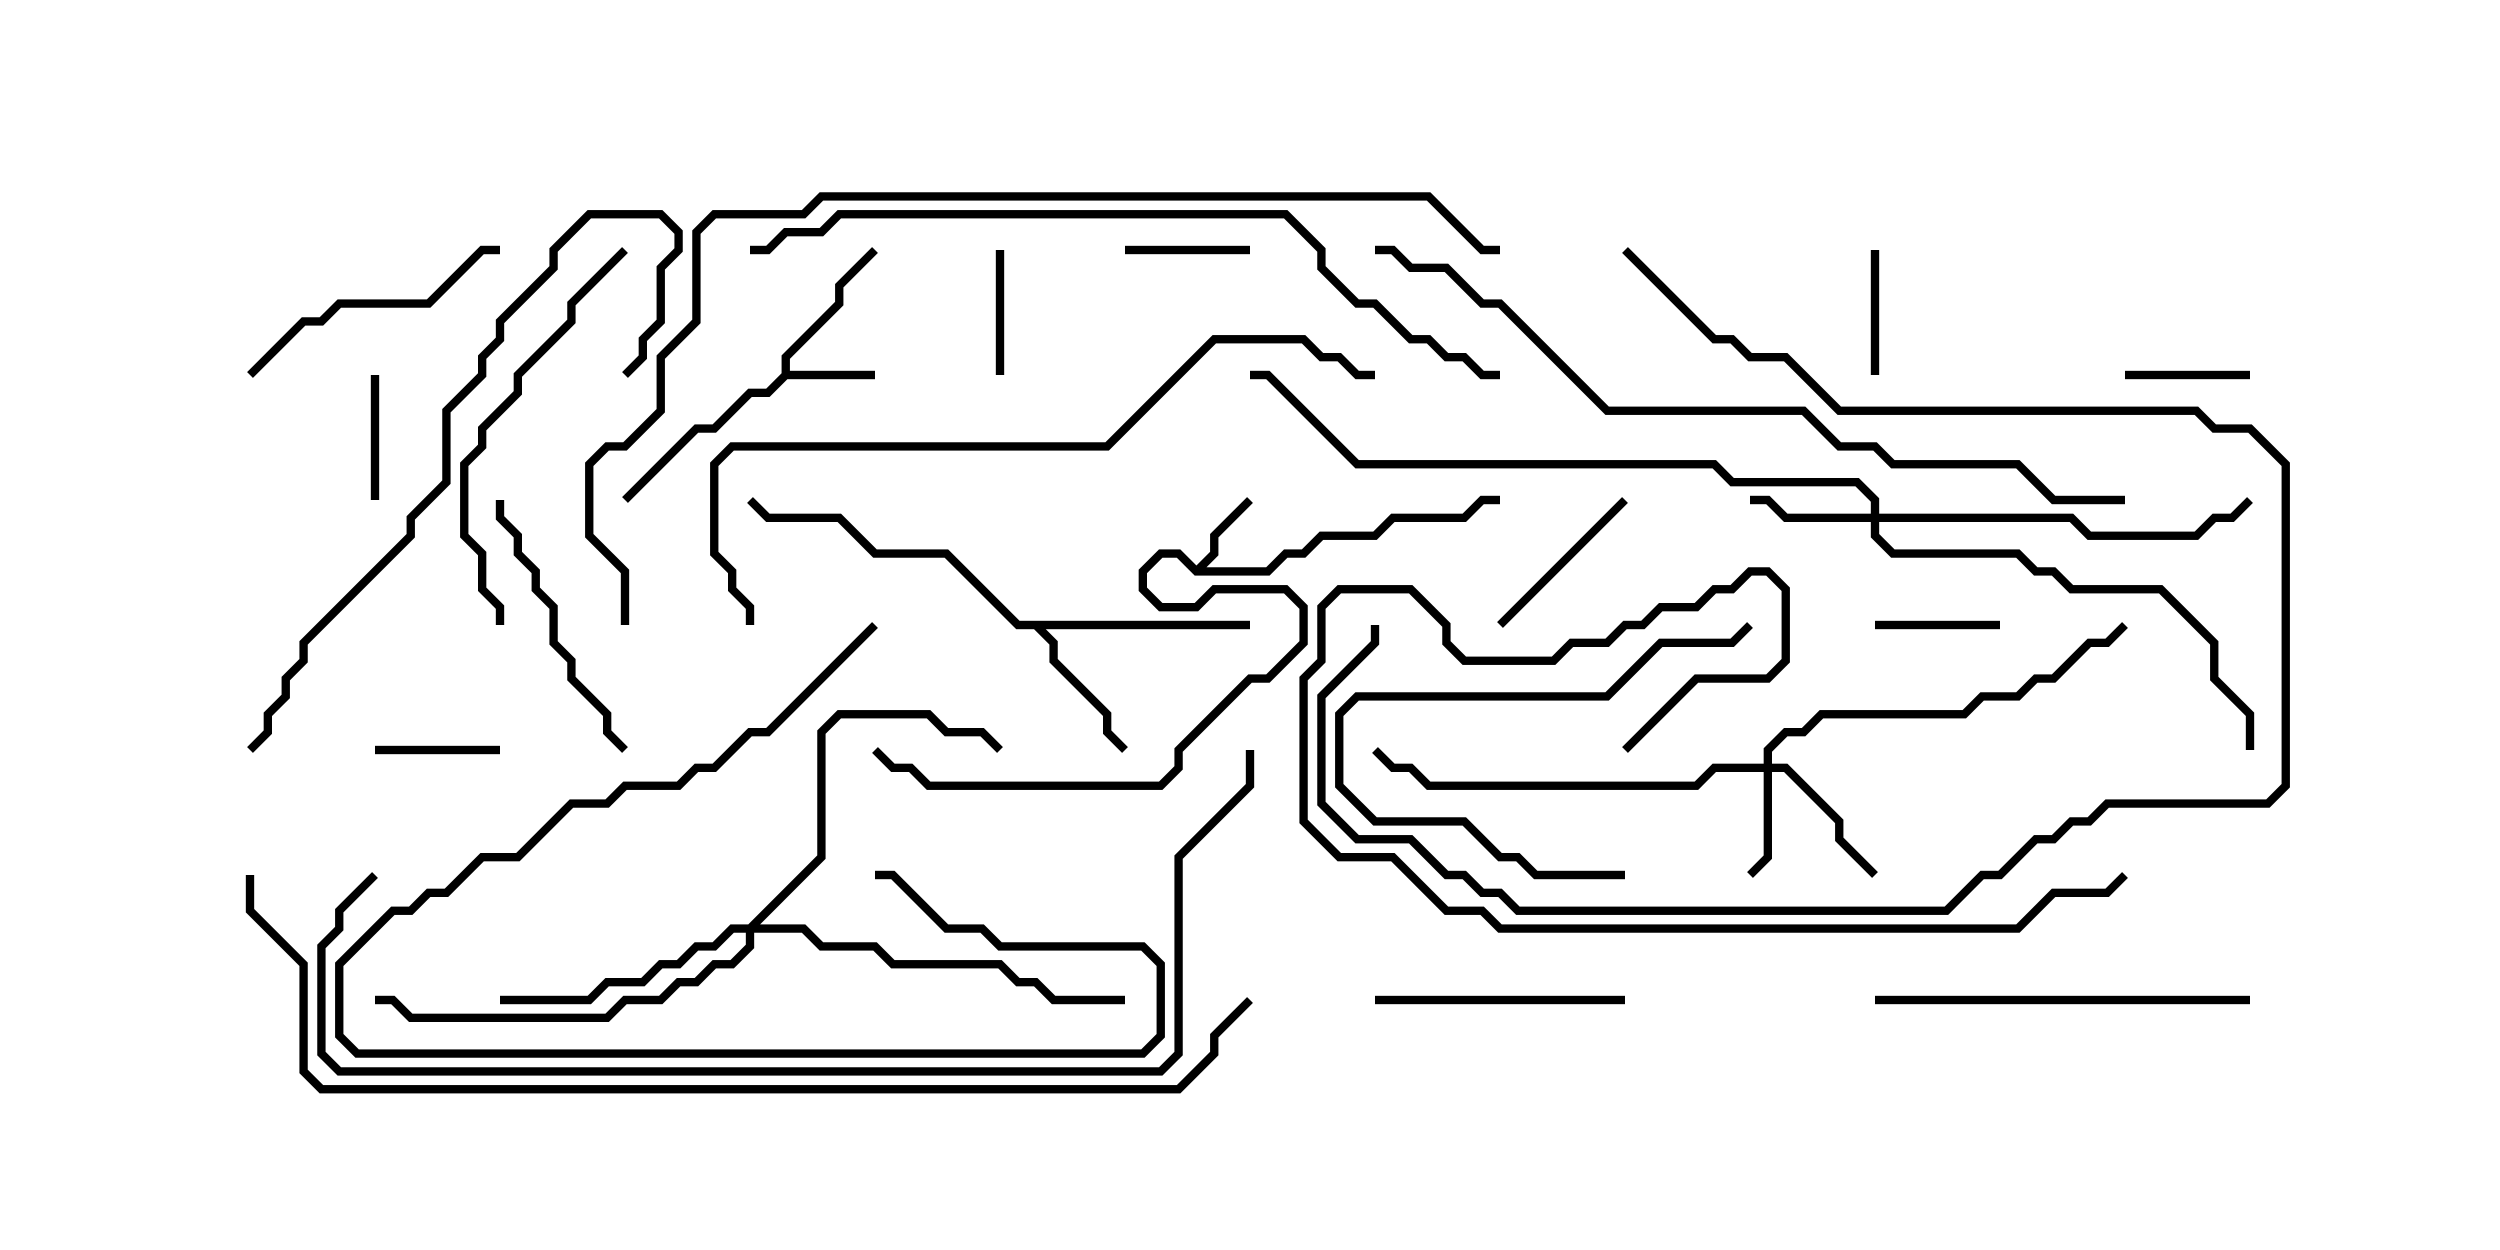<svg version="1.1" width="30" height="15" xmlns="http://www.w3.org/2000/svg"><path d="M9.379,4.479L9.379,4.265L10.021,3.622L10.021,3.408L10.465,2.965L10.535,3.035L10.121,3.449L10.121,3.664L9.479,4.306L9.479,4.45L10.5,4.45L10.5,4.55L9.449,4.55L9.235,4.764L9.021,4.764L8.592,5.193L8.378,5.193L7.535,6.035L7.465,5.965L8.336,5.093L8.551,5.093L8.979,4.664L9.194,4.664z" stroke="none"/><path d="M14.357,6.786L14.521,6.622L14.521,6.408L14.965,5.965L15.035,6.035L14.621,6.449L14.621,6.664L14.478,6.807L15.194,6.807L15.408,6.593L15.622,6.593L15.836,6.379L16.479,6.379L16.694,6.164L17.551,6.164L17.765,5.95L18,5.95L18,6.05L17.806,6.05L17.592,6.264L16.735,6.264L16.521,6.479L15.878,6.479L15.664,6.693L15.449,6.693L15.235,6.907L14.336,6.907L14.122,6.693L13.949,6.693L13.764,6.878L13.764,7.051L13.949,7.236L14.336,7.236L14.551,7.021L15.449,7.021L15.693,7.265L15.693,7.735L15.235,8.193L15.021,8.193L14.193,9.021L14.193,9.235L13.949,9.479L11.122,9.479L10.908,9.264L10.694,9.264L10.465,9.035L10.535,8.965L10.735,9.164L10.949,9.164L11.164,9.379L13.908,9.379L14.093,9.194L14.093,8.979L14.979,8.093L15.194,8.093L15.593,7.694L15.593,7.306L15.408,7.121L14.592,7.121L14.378,7.336L13.908,7.336L13.664,7.092L13.664,6.836L13.908,6.593L14.164,6.593z" stroke="none"/><path d="M15,7.45L15,7.55L12.549,7.55L12.693,7.694L12.693,7.908L13.336,8.551L13.336,8.765L13.535,8.965L13.465,9.035L13.236,8.806L13.236,8.592L12.593,7.949L12.593,7.735L12.408,7.55L12.194,7.55L11.336,6.693L10.479,6.693L10.051,6.264L9.194,6.264L8.965,6.035L9.035,5.965L9.235,6.164L10.092,6.164L10.521,6.593L11.378,6.593L12.235,7.45z" stroke="none"/><path d="M21.164,9.164L21.164,8.979L21.408,8.736L21.622,8.736L21.836,8.521L23.551,8.521L23.765,8.307L24.194,8.307L24.408,8.093L24.622,8.093L25.051,7.664L25.265,7.664L25.465,7.465L25.535,7.535L25.306,7.764L25.092,7.764L24.664,8.193L24.449,8.193L24.235,8.407L23.806,8.407L23.592,8.621L21.878,8.621L21.664,8.836L21.449,8.836L21.264,9.021L21.264,9.164L21.449,9.164L22.121,9.836L22.121,10.051L22.535,10.465L22.465,10.535L22.021,10.092L22.021,9.878L21.408,9.264L21.264,9.264L21.264,10.306L21.035,10.535L20.965,10.465L21.164,10.265L21.164,9.264L20.592,9.264L20.378,9.479L17.122,9.479L16.908,9.264L16.694,9.264L16.465,9.035L16.535,8.965L16.735,9.164L16.949,9.164L17.164,9.379L20.336,9.379L20.551,9.164z" stroke="none"/><path d="M22.45,6.164L22.45,6.021L22.265,5.836L20.765,5.836L20.551,5.621L16.265,5.621L15.194,4.55L15,4.55L15,4.45L15.235,4.45L16.306,5.521L20.592,5.521L20.806,5.736L22.306,5.736L22.55,5.979L22.55,6.164L24.878,6.164L25.092,6.379L26.336,6.379L26.551,6.164L26.765,6.164L26.965,5.965L27.035,6.035L26.806,6.264L26.592,6.264L26.378,6.479L25.051,6.479L24.836,6.264L22.55,6.264L22.55,6.408L22.735,6.593L24.235,6.593L24.449,6.807L24.664,6.807L24.878,7.021L25.949,7.021L26.621,7.694L26.621,8.122L27.05,8.551L27.05,9L26.95,9L26.95,8.592L26.521,8.164L26.521,7.735L25.908,7.121L24.836,7.121L24.622,6.907L24.408,6.907L24.194,6.693L22.694,6.693L22.45,6.449L22.45,6.264L21.408,6.264L21.194,6.05L21,6.05L21,5.95L21.235,5.95L21.449,6.164z" stroke="none"/><path d="M8.979,11.093L9.807,10.265L9.807,8.765L10.051,8.521L11.164,8.521L11.378,8.736L11.806,8.736L12.035,8.965L11.965,9.035L11.765,8.836L11.336,8.836L11.122,8.621L10.092,8.621L9.907,8.806L9.907,10.306L9.121,11.093L9.664,11.093L9.878,11.307L10.521,11.307L10.735,11.521L12.021,11.521L12.235,11.736L12.449,11.736L12.664,11.95L13.5,11.95L13.5,12.05L12.622,12.05L12.408,11.836L12.194,11.836L11.979,11.621L10.694,11.621L10.479,11.407L9.836,11.407L9.622,11.193L9.05,11.193L9.05,11.378L8.806,11.621L8.592,11.621L8.378,11.836L8.164,11.836L7.949,12.05L7.521,12.05L7.306,12.264L4.908,12.264L4.694,12.05L4.5,12.05L4.5,11.95L4.735,11.95L4.949,12.164L7.265,12.164L7.479,11.95L7.908,11.95L8.122,11.736L8.336,11.736L8.551,11.521L8.765,11.521L8.95,11.336L8.95,11.193L8.806,11.193L8.592,11.407L8.378,11.407L8.164,11.621L7.949,11.621L7.735,11.836L7.306,11.836L7.092,12.05L6,12.05L6,11.95L7.051,11.95L7.265,11.736L7.694,11.736L7.908,11.521L8.122,11.521L8.336,11.307L8.551,11.307L8.765,11.093z" stroke="none"/><path d="M27,4.45L27,4.55L25.5,4.55L25.5,4.45z" stroke="none"/><path d="M6,8.95L6,9.05L4.5,9.05L4.5,8.95z" stroke="none"/><path d="M4.55,6L4.45,6L4.45,4.5L4.55,4.5z" stroke="none"/><path d="M22.45,3L22.55,3L22.55,4.5L22.45,4.5z" stroke="none"/><path d="M15,2.95L15,3.05L13.5,3.05L13.5,2.95z" stroke="none"/><path d="M24,7.45L24,7.55L22.5,7.55L22.5,7.45z" stroke="none"/><path d="M12.05,4.5L11.95,4.5L11.95,3L12.05,3z" stroke="none"/><path d="M19.465,5.965L19.535,6.035L18.035,7.535L17.965,7.465z" stroke="none"/><path d="M10.465,7.465L10.535,7.535L9.235,8.836L9.021,8.836L8.592,9.264L8.378,9.264L8.164,9.479L7.521,9.479L7.306,9.693L6.878,9.693L6.235,10.336L5.806,10.336L5.378,10.764L5.164,10.764L4.949,10.979L4.735,10.979L4.121,11.592L4.121,12.408L4.306,12.593L13.694,12.593L13.879,12.408L13.879,11.592L13.694,11.407L11.979,11.407L11.765,11.193L11.336,11.193L10.694,10.55L10.5,10.55L10.5,10.45L10.735,10.45L11.378,11.093L11.806,11.093L12.021,11.307L13.735,11.307L13.979,11.551L13.979,12.449L13.735,12.693L4.265,12.693L4.021,12.449L4.021,11.551L4.694,10.879L4.908,10.879L5.122,10.664L5.336,10.664L5.765,10.236L6.194,10.236L6.836,9.593L7.265,9.593L7.479,9.379L8.122,9.379L8.336,9.164L8.551,9.164L8.979,8.736L9.194,8.736z" stroke="none"/><path d="M19.5,11.95L19.5,12.05L16.5,12.05L16.5,11.95z" stroke="none"/><path d="M5.95,6L6.05,6L6.05,6.194L6.264,6.408L6.264,6.622L6.479,6.836L6.479,7.051L6.693,7.265L6.693,7.694L6.907,7.908L6.907,8.122L7.336,8.551L7.336,8.765L7.535,8.965L7.465,9.035L7.236,8.806L7.236,8.592L6.807,8.164L6.807,7.949L6.593,7.735L6.593,7.306L6.379,7.092L6.379,6.878L6.164,6.664L6.164,6.449L5.95,6.235z" stroke="none"/><path d="M3.035,4.535L2.965,4.465L3.622,3.807L3.836,3.807L4.051,3.593L5.122,3.593L5.765,2.95L6,2.95L6,3.05L5.806,3.05L5.164,3.693L4.092,3.693L3.878,3.907L3.664,3.907z" stroke="none"/><path d="M19.5,10.45L19.5,10.55L18.408,10.55L18.194,10.336L17.979,10.336L17.551,9.907L16.479,9.907L16.021,9.449L16.021,8.551L16.265,8.307L19.265,8.307L19.908,7.664L20.765,7.664L20.965,7.465L21.035,7.535L20.806,7.764L19.949,7.764L19.306,8.407L16.306,8.407L16.121,8.592L16.121,9.408L16.521,9.807L17.592,9.807L18.021,10.236L18.235,10.236L18.449,10.45z" stroke="none"/><path d="M22.5,12.05L22.5,11.95L27,11.95L27,12.05z" stroke="none"/><path d="M7.465,2.965L7.535,3.035L6.907,3.664L6.907,3.878L6.264,4.521L6.264,4.735L5.836,5.164L5.836,5.378L5.621,5.592L5.621,6.408L5.836,6.622L5.836,7.051L6.05,7.265L6.05,7.5L5.95,7.5L5.95,7.306L5.736,7.092L5.736,6.664L5.521,6.449L5.521,5.551L5.736,5.336L5.736,5.122L6.164,4.694L6.164,4.479L6.807,3.836L6.807,3.622z" stroke="none"/><path d="M19.465,3.035L19.535,2.965L20.592,4.021L20.806,4.021L21.021,4.236L21.449,4.236L22.092,4.879L26.378,4.879L26.592,5.093L27.021,5.093L27.479,5.551L27.479,9.449L27.235,9.693L25.306,9.693L25.092,9.907L24.878,9.907L24.664,10.121L24.449,10.121L24.021,10.55L23.806,10.55L23.378,10.979L18.194,10.979L17.979,10.764L17.765,10.764L17.551,10.55L17.336,10.55L16.908,10.121L16.265,10.121L15.807,9.664L15.807,8.336L16.45,7.694L16.45,7.5L16.55,7.5L16.55,7.735L15.907,8.378L15.907,9.622L16.306,10.021L16.949,10.021L17.378,10.45L17.592,10.45L17.806,10.664L18.021,10.664L18.235,10.879L23.336,10.879L23.765,10.45L23.979,10.45L24.408,10.021L24.622,10.021L24.836,9.807L25.051,9.807L25.265,9.593L27.194,9.593L27.379,9.408L27.379,5.592L26.979,5.193L26.551,5.193L26.336,4.979L22.051,4.979L21.408,4.336L20.979,4.336L20.765,4.121L20.551,4.121z" stroke="none"/><path d="M19.535,9.035L19.465,8.965L20.336,8.093L21.194,8.093L21.379,7.908L21.379,7.092L21.194,6.907L21.021,6.907L20.806,7.121L20.592,7.121L20.378,7.336L19.949,7.336L19.735,7.55L19.521,7.55L19.306,7.764L18.878,7.764L18.664,7.979L17.551,7.979L17.307,7.735L17.307,7.521L16.908,7.121L16.092,7.121L15.907,7.306L15.907,7.949L15.693,8.164L15.693,9.836L16.092,10.236L16.735,10.236L17.378,10.879L17.806,10.879L18.021,11.093L24.194,11.093L24.622,10.664L25.265,10.664L25.465,10.465L25.535,10.535L25.306,10.764L24.664,10.764L24.235,11.193L17.979,11.193L17.765,10.979L17.336,10.979L16.694,10.336L16.051,10.336L15.593,9.878L15.593,8.122L15.807,7.908L15.807,7.265L16.051,7.021L16.949,7.021L17.407,7.479L17.407,7.694L17.592,7.879L18.622,7.879L18.836,7.664L19.265,7.664L19.479,7.45L19.694,7.45L19.908,7.236L20.336,7.236L20.551,7.021L20.765,7.021L20.979,6.807L21.235,6.807L21.479,7.051L21.479,7.949L21.235,8.193L20.378,8.193z" stroke="none"/><path d="M7.535,4.535L7.465,4.465L7.664,4.265L7.664,4.051L7.879,3.836L7.879,3.194L8.093,2.979L8.093,2.806L7.908,2.621L7.092,2.621L6.693,3.021L6.693,3.235L6.05,3.878L6.05,4.092L5.836,4.306L5.836,4.521L5.407,4.949L5.407,5.806L4.979,6.235L4.979,6.449L3.693,7.735L3.693,7.949L3.479,8.164L3.479,8.378L3.264,8.592L3.264,8.806L3.035,9.035L2.965,8.965L3.164,8.765L3.164,8.551L3.379,8.336L3.379,8.122L3.593,7.908L3.593,7.694L4.879,6.408L4.879,6.194L5.307,5.765L5.307,4.908L5.736,4.479L5.736,4.265L5.95,4.051L5.95,3.836L6.593,3.194L6.593,2.979L7.051,2.521L7.949,2.521L8.193,2.765L8.193,3.021L7.979,3.235L7.979,3.878L7.764,4.092L7.764,4.306z" stroke="none"/><path d="M9.05,7.5L8.95,7.5L8.95,7.306L8.736,7.092L8.736,6.878L8.521,6.664L8.521,5.551L8.765,5.307L13.265,5.307L14.551,4.021L15.664,4.021L15.878,4.236L16.092,4.236L16.306,4.45L16.5,4.45L16.5,4.55L16.265,4.55L16.051,4.336L15.836,4.336L15.622,4.121L14.592,4.121L13.306,5.407L8.806,5.407L8.621,5.592L8.621,6.622L8.836,6.836L8.836,7.051L9.05,7.265z" stroke="none"/><path d="M9,3.05L9,2.95L9.194,2.95L9.408,2.736L9.836,2.736L10.051,2.521L15.449,2.521L15.907,2.979L15.907,3.194L16.306,3.593L16.521,3.593L16.949,4.021L17.164,4.021L17.378,4.236L17.592,4.236L17.806,4.45L18,4.45L18,4.55L17.765,4.55L17.551,4.336L17.336,4.336L17.122,4.121L16.908,4.121L16.479,3.693L16.265,3.693L15.807,3.235L15.807,3.021L15.408,2.621L10.092,2.621L9.878,2.836L9.449,2.836L9.235,3.05z" stroke="none"/><path d="M25.5,5.95L25.5,6.05L24.622,6.05L24.194,5.621L22.694,5.621L22.479,5.407L22.051,5.407L21.622,4.979L19.265,4.979L17.979,3.693L17.765,3.693L17.336,3.264L16.908,3.264L16.694,3.05L16.5,3.05L16.5,2.95L16.735,2.95L16.949,3.164L17.378,3.164L17.806,3.593L18.021,3.593L19.306,4.879L21.664,4.879L22.092,5.307L22.521,5.307L22.735,5.521L24.235,5.521L24.664,5.95z" stroke="none"/><path d="M4.465,10.465L4.535,10.535L4.121,10.949L4.121,11.164L3.907,11.378L3.907,12.622L4.092,12.807L13.908,12.807L14.093,12.622L14.093,10.265L14.95,9.408L14.95,9L15.05,9L15.05,9.449L14.193,10.306L14.193,12.664L13.949,12.907L4.051,12.907L3.807,12.664L3.807,11.336L4.021,11.122L4.021,10.908z" stroke="none"/><path d="M7.55,7.5L7.45,7.5L7.45,6.878L7.021,6.449L7.021,5.551L7.265,5.307L7.479,5.307L7.879,4.908L7.879,4.265L8.307,3.836L8.307,2.765L8.551,2.521L9.622,2.521L9.836,2.307L17.164,2.307L17.806,2.95L18,2.95L18,3.05L17.765,3.05L17.122,2.407L9.878,2.407L9.664,2.621L8.592,2.621L8.407,2.806L8.407,3.878L7.979,4.306L7.979,4.949L7.521,5.407L7.306,5.407L7.121,5.592L7.121,6.408L7.55,6.836z" stroke="none"/><path d="M14.965,11.965L15.035,12.035L14.621,12.449L14.621,12.664L14.164,13.121L3.836,13.121L3.593,12.878L3.593,11.592L2.95,10.949L2.95,10.5L3.05,10.5L3.05,10.908L3.693,11.551L3.693,12.836L3.878,13.021L14.122,13.021L14.521,12.622L14.521,12.408z" stroke="none"/></svg>
